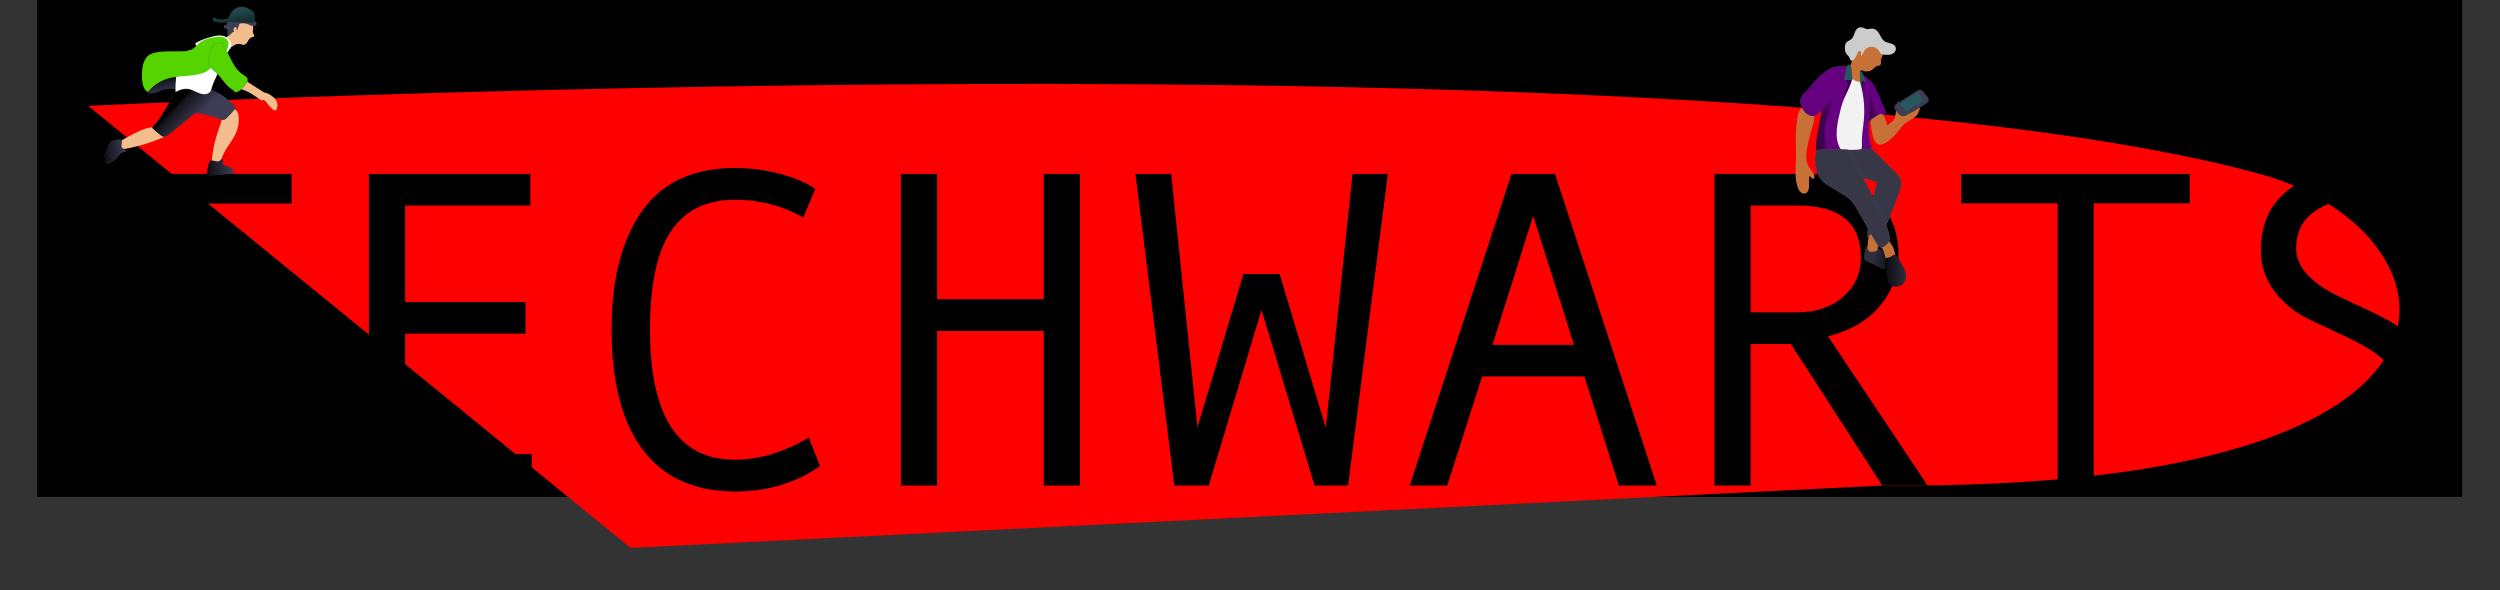 <?xml version="1.0" encoding="UTF-8" standalone="no"?>
<!-- Created with Inkscape (http://www.inkscape.org/) -->

<svg
   xmlns:dc="http://purl.org/dc/elements/1.1/"
   xmlns:cc="http://creativecommons.org/ns#"
   xmlns:rdf="http://www.w3.org/1999/02/22-rdf-syntax-ns#"
   xmlns:svg="http://www.w3.org/2000/svg"
   xmlns="http://www.w3.org/2000/svg"
   xmlns:xlink="http://www.w3.org/1999/xlink"
   xmlns:sodipodi="http://sodipodi.sourceforge.net/DTD/sodipodi-0.dtd"
   xmlns:inkscape="http://www.inkscape.org/namespaces/inkscape"
   width="1440"
   height="340"
   viewBox="0 0 381 89.958"
   version="1.1"
   id="svg8"
   sodipodi:docname="techwarts.svg"
   inkscape:version="0.92.3 (2405546, 2018-03-11)">
  <rect x="0" y="0" width="381" height="89.958" fill="#333333" stroke="none"/>
  <defs
     id="defs2">
    <linearGradient
       gradientTransform="matrix(0.435,0,0,0.435,-114.371,140.241)"
       id="linear-gradient-15"
       x1="286.63"
       y1="178.93"
       x2="290.18"
       y2="231.47"
       xlink:href="#linear-gradient-4" />
    <linearGradient
       id="linear-gradient-4"
       x1="228.82"
       y1="182.34"
       x2="245.12"
       y2="200.89"
       gradientUnits="userSpaceOnUse">
      <stop
         offset="0.01"
         id="stop13" />
      <stop
         offset="0.13"
         stop-opacity="0.69"
         id="stop15" />
      <stop
         offset="1"
         stop-opacity="0"
         id="stop17" />
    </linearGradient>
    <linearGradient
       gradientTransform="matrix(0.435,0,0,0.435,-114.371,140.241)"
       id="linear-gradient-14"
       x1="168"
       y1="178.93"
       x2="171.55"
       y2="231.47"
       xlink:href="#linear-gradient-4" />
    <linearGradient
       id="linear-gradient-13"
       x1="168.17"
       y1="225.64"
       x2="181.01"
       y2="240.72"
       xlink:href="#linear-gradient-4" />
    <linearGradient
       id="linear-gradient-12"
       x1="168.64"
       y1="174.8"
       x2="179.44"
       y2="156.66"
       xlink:href="#linear-gradient-4" />
    <linearGradient
       gradientTransform="matrix(0.374,-0.223,0.223,0.374,-57.31,160.22)"
       id="linear-gradient-11"
       x1="281.11"
       y1="308.42"
       x2="281.65"
       y2="244.28"
       xlink:href="#linear-gradient-4" />
    <linearGradient
       gradientTransform="matrix(0.737,0,0,0.737,605.648,-296.619)"
       id="linear-gradient-10"
       x1="257.75"
       y1="161.59"
       x2="293.42"
       y2="148.35"
       xlink:href="#linear-gradient-4" />
    <linearGradient
       gradientTransform="matrix(0.374,-0.223,0.223,0.374,-57.31,160.22)"
       id="linear-gradient-9"
       x1="151.46"
       y1="224.2"
       x2="174.3"
       y2="224.2"
       xlink:href="#linear-gradient-4" />
    <linearGradient
       gradientTransform="matrix(0.374,-0.223,0.223,0.374,-57.31,160.22)"
       id="linear-gradient-8"
       x1="250.58"
       y1="249.57"
       x2="276.68"
       y2="249.57"
       xlink:href="#linear-gradient-4" />
    <linearGradient
       gradientTransform="matrix(0.737,0,0,0.737,605.648,-296.619)"
       id="linear-gradient-7"
       x1="245.36"
       y1="166.11"
       x2="233.94"
       y2="122.49"
       xlink:href="#linear-gradient-4" />
    <linearGradient
       gradientTransform="matrix(0.374,-0.223,0.223,0.374,-57.31,160.22)"
       id="linear-gradient-6"
       x1="292.18"
       y1="122.56"
       x2="290"
       y2="92.4"
       xlink:href="#linear-gradient-4" />
    <linearGradient
       gradientTransform="matrix(0.374,-0.223,0.223,0.374,-57.31,160.22)"
       id="linear-gradient-5"
       x1="219.37"
       y1="157.03"
       x2="221.21"
       y2="173.34"
       xlink:href="#linear-gradient-4" />
    <linearGradient
       gradientTransform="matrix(0.374,-0.223,0.223,0.374,-57.31,160.22)"
       id="linear-gradient-3"
       x1="175.28"
       y1="253.54"
       x2="172.59"
       y2="272.39"
       xlink:href="#linear-gradient" />
    <linearGradient
       id="linear-gradient"
       x1="128.96"
       y1="247.1"
       x2="121.62"
       y2="298.46"
       gradientUnits="userSpaceOnUse">
      <stop
         offset="0.02"
         stop-color="#fff"
         stop-opacity="0"
         id="stop2" />
      <stop
         offset="0.58"
         stop-color="#fff"
         stop-opacity="0.39"
         id="stop4" />
      <stop
         offset="0.68"
         stop-color="#fff"
         stop-opacity="0.68"
         id="stop6" />
      <stop
         offset="1"
         stop-color="#fff"
         id="stop8" />
    </linearGradient>
    <linearGradient
       gradientTransform="matrix(0.374,-0.223,0.223,0.374,-57.31,160.22)"
       id="linear-gradient-2"
       x1="161.7"
       y1="259.98"
       x2="157.79"
       y2="287.41"
       xlink:href="#linear-gradient" />
    <linearGradient
       gradientTransform="matrix(0.374,-0.223,0.223,0.374,-57.31,160.22)"
       y2="200.89"
       x2="245.12"
       y1="182.34"
       x1="228.82"
       gradientUnits="userSpaceOnUse"
       id="linearGradient1083"
       xlink:href="#linear-gradient-4"
       inkscape:collect="always" />
    <linearGradient
       gradientTransform="matrix(0.331,0,0,0.331,641.299,-121.918)"
       id="linear-gradient-11-3"
       x1="241.5"
       y1="248.75"
       x2="312.72"
       y2="218.8"
       xlink:href="#linear-gradient-78" />
    <linearGradient
       id="linear-gradient-78"
       x1="258.91"
       y1="124.54"
       x2="299.95"
       y2="123.91"
       gradientUnits="userSpaceOnUse">
      <stop
         offset="0.01"
         id="stop2-8" />
      <stop
         offset="0.13"
         stop-opacity="0.69"
         id="stop4-6" />
      <stop
         offset="1"
         stop-opacity="0"
         id="stop6-0" />
    </linearGradient>
    <linearGradient
       gradientTransform="matrix(0.331,0,0,0.331,693.744,-86.145)"
       id="linear-gradient-10-4"
       x1="188.44"
       y1="144.76"
       x2="251.94"
       y2="142.56"
       xlink:href="#linear-gradient-78" />
    <linearGradient
       gradientTransform="matrix(0.331,0,0,0.331,693.744,-86.145)"
       id="linear-gradient-9-6"
       x1="274.89"
       y1="85.38"
       x2="223.64"
       y2="105.68"
       xlink:href="#linear-gradient-78" />
    <linearGradient
       id="linear-gradient-8-7"
       x1="200.19"
       y1="81.05"
       x2="227.92"
       y2="104.12"
       xlink:href="#linear-gradient-78" />
    <linearGradient
       gradientTransform="matrix(0.331,0,0,0.331,693.744,-86.145)"
       id="linear-gradient-7-6"
       x1="300.4"
       y1="335.06"
       x2="327.3"
       y2="335.06"
       xlink:href="#linear-gradient-78" />
    <linearGradient
       gradientTransform="matrix(0.331,0,0,0.331,693.744,-86.145)"
       id="linear-gradient-6-0"
       x1="311.61"
       y1="323.82"
       x2="285.66"
       y2="317.16"
       xlink:href="#linear-gradient-78" />
    <linearGradient
       gradientTransform="matrix(0.331,0,0,0.331,641.299,-121.918)"
       id="linear-gradient-5-9"
       x1="226.76"
       y1="234.44"
       x2="321.06"
       y2="234.44"
       xlink:href="#linear-gradient-78" />
    <linearGradient
       gradientTransform="matrix(0.331,0,0,0.331,693.744,-86.145)"
       id="linear-gradient-4-7"
       x1="169.25"
       y1="193.08"
       x2="290.38"
       y2="268.95"
       xlink:href="#linear-gradient-78" />
    <linearGradient
       gradientTransform="matrix(0.331,0,0,0.331,693.744,-86.145)"
       id="linear-gradient-3-5"
       x1="299.88"
       y1="206.77"
       x2="210.25"
       y2="300.4"
       xlink:href="#linear-gradient-78" />
    <linearGradient
       gradientTransform="matrix(0.331,0,0,0.331,693.744,-86.145)"
       y2="123.91"
       x2="299.95"
       y1="124.54"
       x1="258.91"
       gradientUnits="userSpaceOnUse"
       id="linearGradient1022"
       xlink:href="#linear-gradient-78"
       inkscape:collect="always" />
  </defs>
  <sodipodi:namedview
     id="base"
     pagecolor="#ffffff"
     bordercolor="#666666"
     borderopacity="1.0"
     inkscape:pageopacity="0.0"
     inkscape:pageshadow="2"
     inkscape:zoom="2.1213203"
     inkscape:cx="1063.3537"
     inkscape:cy="321.80081"
     inkscape:document-units="px"
     inkscape:current-layer="flowRoot823"
     showgrid="false"
     units="px"
     inkscape:window-width="1920"
     inkscape:window-height="1010"
     inkscape:window-x="0"
     inkscape:window-y="0"
     inkscape:window-maximized="1" />
  <g
     inkscape:label="Layer 1"
     inkscape:groupmode="layer"
     id="layer1"
     transform="translate(0,-207.042)">
    <flowRoot
       xml:space="preserve"
       id="flowRoot815"
       style="font-style:normal;font-variant:normal;font-weight:normal;font-stretch:normal;font-size:192px;line-height:1.25;font-family:Sarai;-inkscape-font-specification:Sarai;letter-spacing:0px;word-spacing:0px;fill:#000000;fill-opacity:1;stroke:none"
       transform="matrix(0.265,0,0,0.265,0,138.25)"><flowRegion
         id="flowRegion817"
         style="font-style:normal;font-variant:normal;font-weight:normal;font-stretch:normal;font-size:192px;font-family:Sarai;-inkscape-font-specification:Sarai"><rect
           id="rect819"
           width="1394.667"
           height="485.333"
           x="21.333"
           y="60"
           style="font-style:normal;font-variant:normal;font-weight:normal;font-stretch:normal;font-size:192px;font-family:Sarai;-inkscape-font-specification:Sarai" /></flowRegion><flowPara
         id="flowPara821"></flowPara></flowRoot>    <g
       aria-label="TECHWARTS"
       transform="matrix(0.359,0,0,0.359,-4.737,203.067)"
       style="font-style:normal;font-weight:normal;font-size:192px;line-height:1.25;font-family:sans-serif;letter-spacing:0px;word-spacing:0px;fill:#000000;fill-opacity:1;stroke:none"
       id="flowRoot823">
      <path
         transform="rotate(-26.451)"
         style="opacity:1;fill:#ff0000;fill-opacity:1;stroke:none;stroke-width:0.589;stroke-miterlimit:4;stroke-dasharray:none;stroke-opacity:1"
         d="m 20.372,72.706 c 0,0 635.117,277.535 812.758,436.749 65.386,58.604 41.723,170.829 -202.645,46.807 L 142.967,343.287 Z"
         id="rect1160"
         inkscape:connector-curvature="0"
         sodipodi:nodetypes="csccc" />
      <path
         d="M 136.885,97.382 H 96.104 V 217.195 H 80.822 V 97.382 h -40.969 v -12.469 h 97.031 z"
         style="font-style:normal;font-variant:normal;font-weight:normal;font-stretch:normal;font-family:'Andale Mono';-inkscape-font-specification:'Andale Mono'"
         id="path1141"
         inkscape:connector-curvature="0" />
      <path
         d="M 238.885,217.195 H 169.791 V 84.914 h 68.531 v 13.406 h -53.156 v 40.969 h 51.094 v 13.406 h -51.094 v 51.094 h 53.719 z"
         style="font-style:normal;font-variant:normal;font-weight:normal;font-stretch:normal;font-family:'Andale Mono';-inkscape-font-specification:'Andale Mono'"
         id="path1143"
         inkscape:connector-curvature="0" />
      <path
         d="m 361.322,208.945 q -15.562,10.781 -36.094,10.781 -25.688,0 -39.094,-17.625 -13.312,-17.625 -13.312,-51 0,-32.25 12.938,-50.438 12.938,-18.281 39.469,-18.281 9.562,0 18.938,2.438 9.375,2.438 15.094,6.469 l -5.062,12.094 q -13.219,-7.5 -28.969,-7.5 -18.281,0 -27.188,13.313 -8.906,13.219 -8.906,41.906 0,55.125 36.094,55.125 15.281,0 31.312,-9.375 z"
         style="font-style:normal;font-variant:normal;font-weight:normal;font-stretch:normal;font-family:'Andale Mono';-inkscape-font-specification:'Andale Mono'"
         id="path1145"
         inkscape:connector-curvature="0" />
      <path
         d="m 471.666,217.195 h -15.375 v -65.625 h -45.281 v 65.625 h -15.375 V 84.914 h 15.375 v 53.156 h 45.281 V 84.914 h 15.375 z"
         style="font-style:normal;font-variant:normal;font-weight:normal;font-stretch:normal;font-family:'Andale Mono';-inkscape-font-specification:'Andale Mono'"
         id="path1147"
         inkscape:connector-curvature="0" />
      <path
         d="m 602.354,84.914 -16.875,132.281 h -14.25 l -22.5,-74.531 -22.406,74.531 h -14.625 l -16.5,-132.281 h 15.188 l 11.156,107.531 19.5,-65.062 h 15.375 l 19.594,65.25 11.344,-107.719 z"
         style="font-style:normal;font-variant:normal;font-weight:normal;font-stretch:normal;font-family:'Andale Mono';-inkscape-font-specification:'Andale Mono'"
         id="path1149"
         inkscape:connector-curvature="0" />
      <path
         d="m 716.541,217.195 h -16.125 l -14.625,-46.312 h -43.406 l -14.812,46.312 h -15.938 L 654.854,84.914 h 18.469 z m -35.156,-59.719 -17.344,-54.75 -17.25,54.75 z"
         style="font-style:normal;font-variant:normal;font-weight:normal;font-stretch:normal;font-family:'Andale Mono';-inkscape-font-specification:'Andale Mono'"
         id="path1151"
         inkscape:connector-curvature="0" />
      <path
         d="m 831.479,217.195 h -19.219 l -38.812,-60.094 h -17.062 v 60.094 h -15.375 V 84.914 h 37.406 q 18.844,0 29.719,9.188 10.969,9.094 10.969,25.406 0,12.094 -7.969,21.562 -7.969,9.375 -21.938,12.75 z m -75.094,-73.5 h 19.406 q 12.188,0 19.781,-6.562 7.594,-6.656 7.594,-16.688 0,-22.125 -27,-22.125 h -19.781 z"
         style="font-style:normal;font-variant:normal;font-weight:normal;font-stretch:normal;font-family:'Andale Mono';-inkscape-font-specification:'Andale Mono'"
         id="path1153"
         inkscape:connector-curvature="0" />
      <path
         d="M 942.76,97.382 H 901.979 V 217.195 H 886.697 V 97.382 h -40.969 v -12.469 h 97.031 z"
         style="font-style:normal;font-variant:normal;font-weight:normal;font-stretch:normal;font-family:'Andale Mono';-inkscape-font-specification:'Andale Mono'"
         id="path1155"
         inkscape:connector-curvature="0" />
      <path
         d="m 1037.447,99.539 q -11.812,-4.031 -22.406,-4.031 -12,0 -19.594,5.531 -7.5,5.438 -7.5,15.562 0,12 19.781,21.094 14.625,6.75 19.312,9.375 4.781,2.625 9.656,7.219 4.875,4.594 7.781,10.875 3,6.188 3,13.969 0,19.312 -13.031,30 -12.938,10.594 -30.562,10.594 -17.063,0 -29.906,-6.75 l 3.188,-13.219 q 15.094,6.844 26.344,6.844 13.125,0 21,-6.75 7.969,-6.844 7.969,-18.75 0,-8.812 -5.156,-14.906 -5.156,-6.188 -19.031,-12.562 -14.25,-6.562 -18.469,-8.906 -4.125,-2.438 -8.25,-6.656 -4.125,-4.219 -6.375,-9.469 -2.25,-5.25 -2.25,-11.438 0,-16.406 11.812,-25.594 11.812,-9.188 29.906,-9.188 13.219,0 26.25,4.031 z"
         style="font-style:normal;font-variant:normal;font-weight:normal;font-stretch:normal;font-family:'Andale Mono';-inkscape-font-specification:'Andale Mono'"
         id="path1157"
         inkscape:connector-curvature="0" />
      <path
         id="path1162"
         style="font-style:normal;font-variant:normal;font-weight:normal;font-stretch:normal;font-family:'Andale Mono';-inkscape-font-specification:'Andale Mono'"
         d="M 136.885,97.382 H 96.104 V 217.195 H 80.822 V 97.382 h -40.969 v -12.469 h 97.031 z"
         inkscape:connector-curvature="0" />
      <g
         id="g1549"
         transform="rotate(25.268,353.033,160.147)">
        <path
           id="path45"
           d="m 59.75,194.975 a 70.554,70.554 0 0 0 -6.611,9.009 3.69,3.69 0 0 0 -0.653,1.59 1.306,1.306 45 0 0 0.818,1.372 c 0.506,0.134 1.016,-0.165 1.451,-0.455 a 76.633,76.633 0 0 0 14.738,-12.775 1.205,1.205 0 0 0 0.336,-0.55 c 0.085,-0.436 -0.315,-0.826 -0.687,-1.05 -3.766,-2.355 -6.89,-0.032 -9.392,2.859 z"
           style="fill:#f3bd8d;stroke-width:0.435"
           inkscape:connector-curvature="0" />
        <path
           id="path47"
           d="m 92.975,195.072 a 0.487,0.487 0 0 0 0.784,0.328 l 1.642,-0.645 a 0.714,0.714 0 0 0 0.567,-0.875 c -0.097,-1.862 -0.25,-3.742 -0.168,-5.61 0.172,-3.807 1.396,-7.602 0.789,-11.364 a 16.707,16.707 0 0 0 -0.915,-3.234 c -0.646,-1.687 -1.678,-3.494 -3.441,-3.876 a 0.944,0.944 0 0 0 -0.746,0.075 1.075,1.075 0 0 0 -0.328,0.469 c -0.658,1.446 -1.911,3.237 -2.137,4.821 -0.17,1.262 0.185,2.859 0.306,4.124 a 59.26,59.26 0 0 0 1.849,10.323 q 0.772,2.773 1.799,5.464 z"
           style="fill:#f3bd8d;stroke-width:0.435"
           inkscape:connector-curvature="0" />
        <path
           id="path49"
           d="m 65.273,183.631 c -0.139,1.279 -0.277,2.552 -0.514,3.812 a 24.132,24.132 45 0 1 -0.954,3.558 1.036,1.036 0 0 0 -0.079,0.65 1.001,1.001 0 0 0 0.709,0.509 c 1.245,0.388 2.498,0.73 3.767,1.007 a 1.893,1.893 0 0 0 2.525,-0.999 c 2.684,-4.225 4.222,-9.064 6.69,-13.424 a 1.58,1.58 0 0 1 0.39,-0.511 1.61,1.61 0 0 1 0.643,-0.256 88.519,88.519 0 0 1 10.379,-1.831 2.024,2.024 0 0 0 0.899,-0.252 1.876,1.876 0 0 0 0.61,-0.906 32.431,32.431 0 0 0 1.642,-5.073 1.362,1.362 0 0 0 0.002,-0.847 1.336,1.336 0 0 0 -0.787,-0.59 27.213,27.213 45 0 0 -11.243,-1.971 20.067,20.067 0 0 0 -8.903,2.268 c -2.014,1.11 -4.834,3.059 -5.325,5.516 -0.239,1.222 -0.082,2.582 -0.099,3.803 a 55.148,55.148 0 0 1 -0.353,5.535 z"
           style="fill:#3f3d56;stroke-width:0.435"
           inkscape:connector-curvature="0" />
        <path
           id="path51"
           d="m 65.273,183.631 c -0.139,1.279 -0.277,2.552 -0.514,3.812 a 24.132,24.132 45 0 1 -0.954,3.558 1.036,1.036 0 0 0 -0.079,0.65 1.001,1.001 0 0 0 0.709,0.509 c 1.245,0.388 2.498,0.73 3.767,1.007 a 1.893,1.893 0 0 0 2.525,-0.999 c 2.684,-4.225 4.222,-9.064 6.69,-13.424 a 1.58,1.58 0 0 1 0.39,-0.511 1.61,1.61 0 0 1 0.643,-0.256 88.519,88.519 0 0 1 10.379,-1.831 2.024,2.024 0 0 0 0.899,-0.252 1.876,1.876 0 0 0 0.61,-0.906 32.431,32.431 0 0 0 1.642,-5.073 1.362,1.362 0 0 0 0.002,-0.847 1.336,1.336 0 0 0 -0.787,-0.59 27.213,27.213 45 0 0 -11.243,-1.971 20.067,20.067 0 0 0 -8.903,2.268 c -2.014,1.11 -4.834,3.059 -5.325,5.516 -0.239,1.222 -0.082,2.582 -0.099,3.803 a 55.148,55.148 0 0 1 -0.353,5.535 z"
           style="fill:url(#linearGradient1083);stroke-width:0.435"
           inkscape:connector-curvature="0" />
        <path
           id="path53"
           d="m 58.588,177.757 c 0.912,-0.833 1.666,-1.829 2.604,-2.627 2.629,-2.236 6.364,-2.66 9.255,-4.541 a 0.666,0.666 0 0 0 0.358,-0.436 0.675,0.675 0 0 0 -0.152,-0.416 l -1.764,-2.703 a 7.098,7.098 0 0 0 -1.815,-2.11 c -1.576,-1.087 -3.769,-0.712 -5.337,0.355 -1.568,1.067 -2.644,2.696 -3.677,4.285 l -2.574,3.926 c -0.588,0.908 -1.471,2.012 -1.491,3.159 -0.008,0.734 0.61,2.221 1.301,2.513 0.985,0.436 2.613,-0.818 3.292,-1.405 z"
           style="fill:#3f3d56;stroke-width:0.435"
           inkscape:connector-curvature="0" />
        <path
           id="path55"
           d="m 58.588,177.757 c 0.912,-0.833 1.666,-1.829 2.604,-2.627 2.629,-2.236 6.364,-2.66 9.255,-4.541 a 0.666,0.666 0 0 0 0.358,-0.436 0.675,0.675 0 0 0 -0.152,-0.416 l -1.764,-2.703 a 7.098,7.098 0 0 0 -1.815,-2.11 c -1.576,-1.087 -3.769,-0.712 -5.337,0.355 -1.568,1.067 -2.644,2.696 -3.677,4.285 l -2.574,3.926 c -0.588,0.908 -1.471,2.012 -1.491,3.159 -0.008,0.734 0.61,2.221 1.301,2.513 0.985,0.436 2.613,-0.818 3.292,-1.405 z"
           style="fill:url(#linear-gradient-5);stroke-width:0.435"
           inkscape:connector-curvature="0" />
        <path
           id="path57"
           d="m 85.689,137.636 a 1.04,1.04 0 0 1 0.512,0.45 0.614,0.614 0 0 1 -0.198,0.594 c -0.156,0.154 -0.354,0.257 -0.523,0.398 -0.631,0.539 -0.697,1.465 -0.767,2.291 -0.069,0.827 -0.284,1.776 -1.032,2.135 a 4.922,4.922 0 0 1 -1.232,0.228 3.917,3.917 0 0 0 -2.517,2.007 c -0.245,0.44 -0.524,0.982 -1.033,1.123 a 1.501,1.501 0 0 1 -1.313,-0.367 5.658,5.658 0 0 1 -1.45,-1.786 1.993,1.993 0 0 1 -0.291,-0.794 c -0.051,-0.476 0.204,-0.882 0.295,-1.331 a 4.261,4.261 0 0 0 0.039,-1.107 26.112,26.112 0 0 1 0.075,-3.273 c 0.117,-1.504 0.449,-3.13 1.564,-4.175 a 4.839,4.839 0 0 1 3.484,-1.125 c 1.107,0.039 2.103,0.833 2.724,1.73 0.621,0.897 0.58,2.324 1.663,3.001 z"
           style="fill:#f3bd8d;stroke-width:0.435"
           inkscape:connector-curvature="0" />
        <path
           id="path59"
           d="m 83.725,132.286 c 0.552,0.178 1.175,0.424 1.275,0.983 a 1.175,1.175 0 0 1 -0.693,1.133 c -0.826,0.442 -1.843,0.308 -2.759,0.378 a 5.727,5.727 0 0 0 -2.9,1.085 0.783,0.783 0 0 0 -0.25,0.261 0.87,0.87 0 0 0 -0.04,0.46 l 0.266,2.537 c -0.278,-0.042 -0.416,-0.35 -0.529,-0.607 -0.113,-0.257 -0.352,-0.54 -0.623,-0.459 a 0.509,0.509 0 0 0 -0.251,0.216 1.271,1.271 0 0 0 0.199,1.625 c 0.117,0.103 0.265,0.232 0.223,0.374 a 0.409,0.409 0 0 1 -0.207,0.179 c -0.396,0.236 -0.486,0.756 -0.576,1.21 -0.089,0.454 -0.274,0.969 -0.713,1.099 a 0.392,0.392 45 0 1 -0.296,-0.011 0.548,0.548 0 0 1 -0.201,-0.336 l -0.361,-0.971 a 1.48,1.48 0 0 0 -0.531,-0.814 1.806,1.806 0 0 0 -1.012,-0.116 c -0.349,0.01 -0.754,-0.057 -0.924,-0.351 a 0.87,0.87 0 0 1 0.161,-0.912 9.618,9.618 0 0 0 0.64,-0.736 2.106,2.106 0 0 1 -0.795,-1.512 2.176,2.176 0 0 1 0.613,-1.181 16.455,16.455 0 0 1 2.419,-2.309 6.093,6.093 45 0 1 2.428,-1.255 7.725,7.725 0 0 1 1.25,-0.112 c 0.091,0.153 1.945,-0.06 2.191,-0.065 a 5.697,5.697 0 0 1 1.994,0.209 z"
           style="fill:#3f3d56;stroke-width:0.435"
           inkscape:connector-curvature="0" />
        <path
           id="path61"
           d="m 83.227,131.144 -0.617,-0.95 a 2.498,2.498 0 0 0 -2.43,-1.424 10.07,10.07 0 0 0 -2.779,0.005 5.344,5.344 0 0 0 -3.735,2.82 7.62,7.62 0 0 0 -0.676,3.565 1.924,1.924 0 0 1 -0.16,1.074 1.867,1.867 0 0 1 -0.575,0.515 c -1.272,0.85 -2.66,1.733 -4.183,1.653 a 1.219,1.219 0 0 0 -0.729,0.095 0.675,0.675 0 0 0 0.055,1.026 1.58,1.58 0 0 0 1.151,0.231 c 1.584,-0.139 2.998,-0.997 4.402,-1.753 2.335,-1.25 4.796,-2.256 7.234,-3.3 a 26.434,26.434 0 0 0 3.036,-1.486 c 0.845,-0.494 0.482,-1.341 0.006,-2.071 z"
           style="fill:#27585d;stroke-width:0.435"
           inkscape:connector-curvature="0" />
        <path
           id="path63"
           d="m 83.227,131.144 -0.617,-0.95 a 2.498,2.498 0 0 0 -2.43,-1.424 10.07,10.07 0 0 0 -2.779,0.005 5.344,5.344 0 0 0 -3.735,2.82 7.62,7.62 0 0 0 -0.676,3.565 1.924,1.924 0 0 1 -0.16,1.074 1.867,1.867 0 0 1 -0.575,0.515 c -1.272,0.85 -2.66,1.733 -4.183,1.653 a 1.219,1.219 0 0 0 -0.729,0.095 0.675,0.675 0 0 0 0.055,1.026 1.58,1.58 0 0 0 1.151,0.231 c 1.584,-0.139 2.998,-0.997 4.402,-1.753 2.335,-1.25 4.796,-2.256 7.234,-3.3 a 26.434,26.434 0 0 0 3.036,-1.486 c 0.845,-0.494 0.482,-1.341 0.006,-2.071 z"
           style="fill:url(#linear-gradient-6);stroke-width:0.435"
           inkscape:connector-curvature="0" />
        <path
           id="path65"
           d="m 78.9,146.305 c 0.75,2.881 -1.105,5.888 -0.692,8.833 0.099,0.701 0.315,1.378 0.475,2.063 0.577,2.6 0.131,5.318 0.522,7.953 0.143,0.928 0.375,1.879 0.048,2.748 a 3.046,3.046 0 0 1 -1.505,1.546 c -2.427,1.249 -5.515,0.167 -8.023,1.237 -1.491,0.636 -2.571,1.943 -3.589,3.209 a 45.991,45.991 0 0 1 -2.877,-7.136 15.976,15.976 0 0 1 -0.438,-7.618 c 0.261,-1.22 0.71,-2.395 0.92,-3.624 0.129,-0.761 3.425,-0.927 3.647,-1.668 0.188,-0.619 -2.755,-1.808 -2.41,-2.343 a 24.989,24.989 0 0 1 4.25,-4.667 c 1.68,-1.508 3.572,-3.077 5.832,-3.178 a 4.404,4.404 0 0 1 3.206,1.128 3.412,3.412 0 0 1 0.989,3.205"
           style="fill:#ffffff;stroke-width:0.435"
           inkscape:connector-curvature="0" />
        <path
           id="path67"
           d="m 100.196,158.014 c 0.255,-0.04 0.506,-0.094 0.762,-0.14 a 6.924,6.924 0 0 1 2.594,0.059 10.327,10.327 0 0 1 2.166,0.675 4.056,4.056 0 0 1 2.335,3.558 0.931,0.931 45 0 1 -0.197,0.655 1.066,1.066 0 0 1 -0.992,0.156 10.406,10.406 0 0 1 -3.228,-1.216 c -0.779,-0.457 -1.729,-1.031 -2.518,-0.586 a 3.621,3.621 0 0 1 -0.527,0.314 1.423,1.423 0 0 1 -0.659,0.008 c -2.776,-0.407 -5.57,-1.031 -8.348,-0.667 -1.326,0.172 -2.711,0.552 -3.948,0.024 a 0.479,0.479 0 0 1 -0.302,-0.235 c -0.461,-1.139 -0.116,-3.356 1.045,-3.942 0.922,-0.459 1.743,0.009 2.651,0.147 1.082,0.166 9.126,1.216 9.167,1.192 z"
           style="fill:#f3bd8d;stroke-width:0.435"
           inkscape:connector-curvature="0" />
        <path
           id="path71"
           d="m 69.168,164.73 c -2.763,1.723 -5.752,3.1 -8.227,5.245 a 17.181,17.181 0 0 0 -5.18,8.044 1.306,1.306 45 0 1 -0.341,0.66 c -0.338,0.283 -0.849,0.131 -1.237,-0.078 -1.789,-0.96 -2.899,-2.831 -3.792,-4.66 -1.054,-2.158 -1.955,-4.494 -1.815,-6.893 a 5.775,5.775 0 0 1 0.587,-2.346 7.455,7.455 45 0 1 2.391,-2.49 c 3.16,-2.264 6.85,-3.629 10.288,-5.435 a 8.364,8.364 0 0 0 2.672,-1.943 c 1.043,-1.276 1.325,-3.004 2.087,-4.462 0.966,-1.848 2.655,-3.195 4.345,-4.405 a 9.104,9.104 0 0 1 3.084,-1.626 c 1.129,-0.273 2.443,-0.084 3.245,0.76 0.802,0.844 0.918,2.083 0.96,3.233 a 10.114,10.114 0 0 1 -0.188,2.787 c -0.356,1.434 -1.224,2.655 -1.87,3.968 -0.547,1.122 -0.603,2.158 -0.903,3.32 -0.72,2.735 -3.851,4.911 -6.106,6.321 z"
           style="fill:#55d400;stroke-width:0.435"
           inkscape:connector-curvature="0" />
        <path
           id="path73"
           d="m 91.888,194.702 a 15.258,15.258 0 0 0 0.874,4.151 c 0.173,0.469 0.443,0.998 0.933,1.08 a 1.501,1.501 0 0 0 0.964,-0.286 l 8.057,-4.571 a 0.931,0.931 45 0 0 0.453,-0.422 0.718,0.718 0 0 0 -0.108,-0.589 c -0.464,-0.777 -1.44,-1.107 -2.355,-1.129 -0.915,-0.022 -1.801,0.243 -2.707,0.287 a 1.205,1.205 0 0 1 -0.454,-0.048 c -0.59,-0.216 -0.538,-1.037 -0.641,-1.644 a 0.474,0.474 0 0 0 -0.081,-0.22 0.435,0.435 0 0 0 -0.536,-0.05 c -0.556,0.291 -0.583,1.113 -1.06,1.519 a 1.963,1.963 0 0 1 -0.741,0.33 c -0.466,0.136 -3.252,0.495 -2.596,1.594 z"
           style="fill:#3f3d56;stroke-width:0.435"
           inkscape:connector-curvature="0" />
        <path
           id="path75"
           d="m 51.447,203.483 a 3.312,3.312 0 0 0 -1.155,1.139 3.395,3.395 45 0 0 -0.234,1.553 41.887,41.887 0 0 0 0.441,5.397 c 0.12,0.805 0.336,1.71 1.046,2.102 a 1.85,1.85 0 0 0 1.953,-0.268 5.013,5.013 0 0 0 1.248,-1.646 9.949,9.949 0 0 0 1.1,-2.642 c 0.166,-0.768 0.187,-1.632 0.706,-2.215 0.39,-0.45 1.015,-0.686 1.31,-1.202 a 0.4,0.4 0 0 0 0.066,-0.298 c -0.053,-0.181 -0.286,-0.225 -0.473,-0.224 l -0.837,-0.053 a 2.228,2.228 0 0 1 -0.917,-0.178 c -1.06,-0.528 -0.658,-2.141 -1.524,-2.709 -0.749,-0.491 -2.106,0.81 -2.73,1.243 z"
           style="fill:#3f3d56;stroke-width:0.435"
           inkscape:connector-curvature="0" />
        <path
           id="path77"
           d="m 91.888,194.702 a 15.258,15.258 0 0 0 0.874,4.151 c 0.173,0.469 0.443,0.998 0.933,1.08 a 1.501,1.501 0 0 0 0.964,-0.286 l 8.057,-4.571 a 0.931,0.931 45 0 0 0.453,-0.422 0.718,0.718 0 0 0 -0.108,-0.589 c -0.464,-0.777 -1.44,-1.107 -2.355,-1.129 -0.915,-0.022 -1.801,0.243 -2.707,0.287 a 1.205,1.205 0 0 1 -0.454,-0.048 c -0.59,-0.216 -0.538,-1.037 -0.641,-1.644 a 0.474,0.474 0 0 0 -0.081,-0.22 0.435,0.435 0 0 0 -0.536,-0.05 c -0.556,0.291 -0.583,1.113 -1.06,1.519 a 1.963,1.963 0 0 1 -0.741,0.33 c -0.466,0.136 -3.252,0.495 -2.596,1.594 z"
           style="fill:url(#linear-gradient-8);stroke-width:0.435"
           inkscape:connector-curvature="0" />
        <path
           id="path79"
           d="m 51.447,203.483 a 3.312,3.312 0 0 0 -1.155,1.139 3.395,3.395 45 0 0 -0.234,1.553 41.887,41.887 0 0 0 0.441,5.397 c 0.12,0.805 0.336,1.71 1.046,2.102 a 1.85,1.85 0 0 0 1.953,-0.268 5.013,5.013 0 0 0 1.248,-1.646 9.949,9.949 0 0 0 1.1,-2.642 c 0.166,-0.768 0.187,-1.632 0.706,-2.215 0.39,-0.45 1.015,-0.686 1.31,-1.202 a 0.4,0.4 0 0 0 0.066,-0.298 c -0.053,-0.181 -0.286,-0.225 -0.473,-0.224 l -0.837,-0.053 a 2.228,2.228 0 0 1 -0.917,-0.178 c -1.06,-0.528 -0.658,-2.141 -1.524,-2.709 -0.749,-0.491 -2.106,0.81 -2.73,1.243 z"
           style="fill:url(#linear-gradient-9);stroke-width:0.435"
           inkscape:connector-curvature="0" />
        <path
           id="path81"
           d="m 75.368,147.621 c -0.088,-0.105 0.145,-0.173 0.272,-0.122 2.318,1.015 4.267,2.695 6.285,4.218 2.018,1.523 4.237,2.951 6.743,3.296 1.03,0.146 2.242,0.183 2.824,1.057 0.444,0.677 0.286,1.567 0.112,2.355 -0.415,1.854 -0.974,3.915 -2.632,4.822 -0.551,-0.533 -1.391,-0.574 -2.145,-0.692 -2.951,-0.454 -5.429,-2.443 -8.275,-3.35 -1.413,-0.449 -2.96,-0.657 -4.145,-1.547 -1.596,-1.207 -2.128,-3.357 -2.307,-5.348 a 7.977,7.977 45 0 1 0.161,-2.984 3.451,3.451 0 0 1 1.835,-2.25 2.228,2.228 0 0 1 2.681,0.681"
           style="fill:#27585d;stroke-width:0.435"
           inkscape:connector-curvature="0" />
        <path
           id="path83"
           d="m 75.368,147.621 c -0.088,-0.105 0.145,-0.173 0.272,-0.122 2.318,1.015 4.267,2.695 6.285,4.218 2.018,1.523 4.237,2.951 6.743,3.296 1.03,0.146 2.242,0.183 2.824,1.057 0.444,0.677 0.286,1.567 0.112,2.355 -0.415,1.854 -0.974,3.915 -2.632,4.822 -0.551,-0.533 -1.391,-0.574 -2.145,-0.692 -2.951,-0.454 -5.429,-2.443 -8.275,-3.35 -1.413,-0.449 -2.96,-0.657 -4.145,-1.547 -1.596,-1.207 -2.128,-3.357 -2.307,-5.348 a 7.977,7.977 45 0 1 0.161,-2.984 3.451,3.451 0 0 1 1.835,-2.25 2.228,2.228 0 0 1 2.681,0.681"
           style="fill:#55d400;stroke-width:0.435"
           inkscape:connector-curvature="0" />
      </g>
      <g
         id="g1958"
         transform="translate(20.144,101.069)">
        <path
           id="path25"
           d="m 793.621,-41.798 a 1.889,1.889 0 0 1 -0.381,0.537 9.163,9.163 0 0 1 -4.692,2.651 8.57,8.57 0 0 1 -1.932,0.219 c -0.381,-2.459 -0.769,-4.921 -1.067,-7.39 v 0 c -0.235,-1.929 -0.411,-3.854 -0.494,-5.789 -0.056,-1.213 -2.684,-5.441 -2.147,-6.575 0.593,-1.246 4.865,3.019 5.345,3.831 2.668,4.474 3.625,7.933 5.455,11.781 a 0.974,0.974 0 0 1 -0.086,0.736 z"
           style="fill:#660080;stroke-width:0.331"
           inkscape:connector-curvature="0" />
        <path
           id="path27"
           d="m 788.978,-39.061 a 3.138,3.138 0 0 1 -0.431,0.457 8.57,8.57 0 0 1 -1.932,0.219 c -0.381,-2.459 -0.769,-4.921 -1.067,-7.39 v 0 q 0.169,-2.91 0.613,-5.796 c -0.126,0.805 0.865,2.562 1.133,3.35 l 1.163,3.436 c 0.606,1.793 1.902,3.973 0.52,5.723 z"
           style="fill:url(#linearGradient1022);stroke-width:0.331"
           inkscape:connector-curvature="0" />
        <path
           id="path29"
           d="m 787.55,-34.856 c 0.265,1.617 0.603,3.254 1.402,4.686 0.411,0.736 1.024,1.458 1.856,1.587 a 2.867,2.867 0 0 0 1.359,-0.202 9.451,9.451 0 0 0 2.492,-1.299 18.783,18.783 0 0 0 2.051,-1.826 25.282,25.282 0 0 0 2.628,-2.896 c 0.368,-0.497 0.703,-1.021 1.104,-1.495 1.657,-1.972 4.308,-2.857 6.187,-4.616 0.507,-0.471 1.534,-2.625 1.458,-3.314 -0.689,-0.398 -2.104,1.203 -2.866,1.435 -0.762,0.232 -1.475,0.61 -2.24,0.825 a 5.481,5.481 0 0 1 -2.807,0.036 c -0.311,-0.08 -0.683,-4.994 -0.994,-4.881 a 1.153,1.153 0 0 0 -0.411,0.292 c -0.643,0.663 -0.994,6.32 -1.528,7.055 -0.732,0.994 -1.746,1.75 -2.751,2.472 -0.089,0.063 -0.202,0.129 -0.302,0.08 a 0.302,0.302 0 0 1 -0.119,-0.205 c -0.262,-0.971 -0.557,-1.935 -0.878,-2.886 -0.225,-0.663 -0.543,-1.392 -1.21,-1.591 -0.593,-0.176 -1.21,0.159 -1.74,0.481 -0.683,0.418 -1.372,0.828 -2.051,1.249 -0.378,0.232 -0.835,0.457 -1.014,0.885 -0.219,0.514 -0.033,1.223 0.03,1.75 0.099,0.799 0.215,1.591 0.345,2.379 z"
           style="fill:#c87137;stroke-width:0.331"
           inkscape:connector-curvature="0" />
        <path
           id="path35"
           d="m 775.617,-2.768 c 1.326,0.477 2.767,0.819 3.854,1.723 0.964,0.799 1.551,1.955 2.025,3.112 a 24.785,24.785 0 0 1 1.657,12.261 c -0.133,1.107 -0.331,2.247 -0.043,3.314 0.288,1.067 1.273,2.068 2.379,1.935 1.534,-3.049 1.567,-6.608 1.571,-10.021 0,-2.492 0,-5.037 -0.835,-7.387 -0.683,-1.935 -1.889,-3.645 -3.135,-5.272 -4.543,-5.965 -10.041,-11.529 -17.04,-14.21 a 1.382,1.382 0 0 0 -0.941,-0.116 c -1.442,0.527 -1.206,3.092 -0.646,4.122 a 38.259,38.259 0 0 0 2.651,4.106 18.197,18.197 0 0 0 8.503,6.432 z"
           style="fill:url(#linear-gradient-3-5);stroke-width:0.331"
           inkscape:connector-curvature="0" />
        <path
           id="path39"
           d="m 780.385,-15.443 c 3.006,1.017 6.21,1.445 9.107,2.741 a 0.706,0.706 0 0 1 0.431,0.368 0.726,0.726 0 0 1 -0.053,0.424 79.49,79.49 0 0 0 -4.096,22.534 16.901,16.901 0 0 0 5.249,0.116 1.196,1.196 0 0 0 0.553,-0.176 1.223,1.223 0 0 0 0.351,-0.524 q 4.205,-9.441 7.549,-19.237 c 0.394,-1.157 0.785,-2.366 0.626,-3.579 -0.229,-1.766 -1.558,-3.158 -2.82,-4.414 l -9.839,-9.816 a 2.668,2.668 0 0 0 -0.901,-0.663 2.565,2.565 0 0 0 -1.22,-0.06 c -3.881,0.481 -9.179,0.63 -16.311,0.331 -0.925,-0.04 3.645,5.226 4.026,6.237 0.305,0.802 1.269,1.836 1.859,2.459 1.478,1.551 3.473,2.575 5.488,3.258 z"
           style="fill:#525263;stroke-width:0.331"
           inkscape:connector-curvature="0" />
        <path
           id="path41"
           d="m 780.385,-15.443 c 3.006,1.017 6.21,1.445 9.107,2.741 a 0.706,0.706 0 0 1 0.431,0.368 0.726,0.726 0 0 1 -0.053,0.424 79.49,79.49 0 0 0 -4.096,22.534 16.901,16.901 0 0 0 5.249,0.116 1.196,1.196 0 0 0 0.553,-0.176 1.223,1.223 0 0 0 0.351,-0.524 q 4.205,-9.441 7.549,-19.237 c 0.394,-1.157 0.785,-2.366 0.626,-3.579 -0.229,-1.766 -1.558,-3.158 -2.82,-4.414 l -9.839,-9.816 a 2.668,2.668 0 0 0 -0.901,-0.663 2.565,2.565 0 0 0 -1.22,-0.06 c -3.881,0.481 -9.179,0.63 -16.311,0.331 -0.925,-0.04 3.645,5.226 4.026,6.237 0.305,0.802 1.269,1.836 1.859,2.459 1.478,1.551 3.473,2.575 5.488,3.258 z"
           style="fill:#373748;stroke-width:0.331"
           inkscape:connector-curvature="0" />
        <path
           id="path43"
           d="m 785.27,14.975 a 3.33,3.33 0 0 0 -0.481,1.236 19.863,19.863 0 0 0 -0.391,2.336 c -0.066,0.61 -0.089,1.273 0.258,1.773 0.348,0.5 0.921,0.683 1.458,0.891 a 32.963,32.963 0 0 1 3.93,1.932 c 0.855,0.471 1.746,0.958 2.721,0.994 0.974,0.036 2.051,-0.497 2.273,-1.445 a 2.767,2.767 0 0 0 -0.113,-1.362 10.8,10.8 0 0 0 -3.016,-4.971 4.351,4.351 0 0 0 -0.838,-0.64 5.471,5.471 0 0 0 -0.911,-0.371 19.817,19.817 0 0 0 -2.714,-0.779 c -0.805,-0.129 -1.62,-0.368 -2.177,0.404 z"
           style="fill:#2e2e3f;stroke-width:0.331"
           inkscape:connector-curvature="0" />
        <path
           id="path45-9"
           d="m 785.27,14.975 a 3.33,3.33 0 0 0 -0.481,1.236 19.863,19.863 0 0 0 -0.391,2.336 c -0.066,0.61 -0.089,1.273 0.258,1.773 0.348,0.5 0.921,0.683 1.458,0.891 a 32.963,32.963 0 0 1 3.93,1.932 c 0.855,0.471 1.746,0.958 2.721,0.994 0.974,0.036 2.051,-0.497 2.273,-1.445 a 2.767,2.767 0 0 0 -0.113,-1.362 10.8,10.8 0 0 0 -3.016,-4.971 4.351,4.351 0 0 0 -0.838,-0.64 5.471,5.471 0 0 0 -0.911,-0.371 19.817,19.817 0 0 0 -2.714,-0.779 c -0.805,-0.129 -1.62,-0.368 -2.177,0.404 z"
           style="fill:url(#linear-gradient-6-0);stroke-width:0.331"
           inkscape:connector-curvature="0" />
        <path
           id="path47-7"
           d="m 786.254,10.872 a 21.908,21.908 0 0 0 -0.391,3.977 c 0,0.587 0.04,1.236 0.461,1.657 a 1.919,1.919 0 0 0 1.412,0.404 5.468,5.468 0 0 0 1.78,-0.368 0.779,0.779 0 0 0 0.331,-0.205 0.812,0.812 0 0 0 0.136,-0.315 23.724,23.724 0 0 0 0.799,-5.813 1.501,1.501 0 0 0 -0.182,-0.888 C 790.284,8.881 789.631,8.901 789.101,9.007 a 12.225,12.225 0 0 0 -1.988,0.606 c -0.61,0.212 -0.736,0.63 -0.858,1.259 z"
           style="fill:#c87137;fill-opacity:1;stroke-width:0.331"
           inkscape:connector-curvature="0" />
        <path
           id="path49-8"
           d="m 792.789,17.102 a 12.682,12.682 0 0 1 0.583,1.813 c 0.103,0.481 0.162,0.994 0.471,1.379 0.391,0.481 1.07,0.603 1.69,0.613 a 3.42,3.42 0 0 0 1.495,-0.252 1.16,1.16 0 0 0 0.583,-0.504 1.418,1.418 0 0 0 0.093,-0.716 11.433,11.433 0 0 0 -1.229,-4.838 18.607,18.607 0 0 0 -1.471,-2.227 1.382,1.382 0 0 0 -0.805,-0.663 1.326,1.326 0 0 0 -0.964,0.368 c -0.547,0.411 -1.75,1.097 -1.624,1.876 0.159,1.037 0.809,2.167 1.18,3.152 z"
           style="fill:#c87137;fill-opacity:1;stroke-width:0.331"
           inkscape:connector-curvature="0" />
        <path
           id="path51-5"
           d="m 796.806,18.325 a 12.507,12.507 0 0 0 -1.09,0.686 c -0.547,0.302 -1.19,0.361 -1.789,0.534 a 0.802,0.802 0 0 0 -0.418,0.222 0.782,0.782 0 0 0 -0.149,0.381 8.311,8.311 0 0 0 0.109,2.714 q 0.457,2.896 1.067,5.769 c 0.169,0.789 0.371,1.62 0.944,2.187 0.573,0.567 1.445,0.762 2.26,0.785 a 4.716,4.716 0 0 0 2.22,-0.414 4.169,4.169 0 0 0 2.134,-2.929 6.459,6.459 0 0 0 -0.437,-3.675 18.044,18.044 0 0 0 -1.186,-2.29 q -0.895,-1.538 -1.783,-3.075 c -0.451,-0.782 -0.862,-1.329 -1.882,-0.895 z"
           style="fill:#2e2e3f;stroke-width:0.331"
           inkscape:connector-curvature="0" />
        <path
           id="path53-3"
           d="m 796.806,18.325 a 12.507,12.507 0 0 0 -1.09,0.686 c -0.547,0.302 -1.19,0.361 -1.789,0.534 a 0.802,0.802 0 0 0 -0.418,0.222 0.782,0.782 0 0 0 -0.149,0.381 8.311,8.311 0 0 0 0.109,2.714 q 0.457,2.896 1.067,5.769 c 0.169,0.789 0.371,1.62 0.944,2.187 0.573,0.567 1.445,0.762 2.26,0.785 a 4.716,4.716 0 0 0 2.22,-0.414 4.169,4.169 0 0 0 2.134,-2.929 6.459,6.459 0 0 0 -0.437,-3.675 18.044,18.044 0 0 0 -1.186,-2.29 q -0.895,-1.538 -1.783,-3.075 c -0.451,-0.782 -0.862,-1.329 -1.882,-0.895 z"
           style="fill:url(#linear-gradient-7-6);stroke-width:0.331"
           inkscape:connector-curvature="0" />
        <path
           id="path55-3"
           d="m 756.655,-42.332 a 9.054,9.054 0 0 0 -0.577,2.273 54.437,54.437 0 0 0 -0.603,6.094 c -0.166,3.897 0.086,7.801 -0.023,11.698 -0.113,4.053 -0.59,8.255 0.868,12.036 a 4.663,4.663 0 0 0 1.12,1.823 2.121,2.121 0 0 0 1.988,0.543 2.207,2.207 0 0 0 1.326,-1.442 6.571,6.571 0 0 0 0.239,-2.008 l 0.053,-3.705 c 0,-0.076 0,-0.166 0.076,-0.199 a 0.192,0.192 0 0 1 0.189,0.036 10.058,10.058 0 0 1 0.812,0.785 c 0.295,0.239 0.766,0.355 1.027,0.08 a 0.858,0.858 0 0 0 0.156,-0.683 c -0.159,-1.604 -1.558,-2.76 -2.389,-4.142 -1.2,-1.988 -1.2,-4.494 -0.898,-6.807 0.374,-2.896 1.157,-5.723 1.935,-8.54 l 0.663,-2.383 c 0.5,-1.809 0.994,-3.784 0.265,-5.518 a 4.616,4.616 0 0 0 -3.238,-2.651 c -1.385,-0.255 -2.489,1.581 -2.989,2.707 z"
           style="fill:#c87137;stroke-width:0.331"
           inkscape:connector-curvature="0" />
        <path
           id="path57-8"
           d="m 787.421,-27.264 c -0.427,1.15 -2.84,-0.192 -4.219,0.497 -2.631,1.326 -5.634,-0.036 -8.566,0 -3.122,0.056 -5.276,3.132 -8.374,3.523 a 1.69,1.69 0 0 1 -0.683,0 c -0.427,-0.126 -0.679,-0.553 -0.862,-0.954 a 8.334,8.334 0 0 1 -0.57,-1.932 c -0.384,-2.2 0,-4.56 0.411,-6.797 q 0.517,-2.843 1.031,-5.69 0.597,-3.314 1.203,-6.668 a 34.219,34.219 0 0 1 0.994,-4.364 c 0.08,-0.249 0.162,-0.49 0.252,-0.729 a 37.997,37.997 0 0 1 2.78,-5.61 c 0.663,-1.15 1.326,-2.32 2.35,-3.191 1.143,-0.964 2.618,-1.445 4.099,-1.677 a 8.285,8.285 0 0 1 4,0.232 c 0.739,0.258 1.017,1.041 1.604,1.521 a 10.011,10.011 0 0 1 1.972,1.935 8.798,8.798 0 0 1 1.21,2.896 c 2.078,8.079 -0.928,16.795 1.047,24.897 0.225,0.951 0.663,1.203 0.321,2.111 z"
           style="fill:#660080;stroke-width:0.331"
           inkscape:connector-curvature="0" />
        <polygon
           id="polygon59"
           points="215.5,90.14 215.5,103.68 212.08,88.64 215.39,83.82 217.72,86.7 218.5,91.81 "
           style="fill:url(#linear-gradient-8-7)"
           transform="matrix(0.331,0,0,0.331,712.447,-84.375)" />
        <path
           id="path61-3"
           d="m 776.18,-55.753 0.626,0.331 0.994,0.865 -2.651,7.112 c 0,0 3.851,-5.925 3.977,-8.947 a 16.778,16.778 0 0 0 -0.686,-5.501 z"
           style="fill:url(#linear-gradient-9-6);stroke-width:0.331"
           inkscape:connector-curvature="0" />
        <path
           id="path63-7"
           d="m 767.69,-35.37 a 19.131,19.131 0 0 0 0,4.905 c 0.136,1.024 0.355,2.045 0.285,3.072 a 0.898,0.898 0 0 1 -0.182,0.557 0.971,0.971 0 0 1 -0.547,0.215 q -1.554,0.245 -3.112,0.5 c -0.384,-2.2 0,-4.56 0.411,-6.797 q 0.517,-2.843 1.031,-5.69 0.597,-3.314 1.203,-6.668 a 34.219,34.219 0 0 1 0.994,-4.364 c 0.08,-0.249 0.162,-0.49 0.252,-0.729 1.027,-0.57 2.456,-0.994 3.092,-0.073 0.663,0.994 -0.209,3.314 -0.467,4.308 -0.941,3.602 -2.485,7.045 -2.959,10.763 z"
           style="fill:url(#linear-gradient-10-4);stroke-width:0.331"
           inkscape:connector-curvature="0" />
        <path
           id="path65-9"
           d="m 791.527,-64.101 a 5.491,5.491 0 0 1 -0.036,1.236 0.911,0.911 0 0 1 -0.845,0.762 c -1.034,-0.076 -1.78,0.915 -2.601,1.551 a 4.384,4.384 0 0 1 -4.547,0.434 0.596,0.596 0 0 0 -0.752,0.331 1.73,1.73 0 0 0 -0.066,0.911 l 0.381,3.625 c 0.073,0.699 0.08,1.554 -0.514,1.932 -0.593,0.378 -1.296,0.05 -1.786,-0.378 a 5.965,5.965 0 0 1 -1.614,-2.707 12.593,12.593 0 0 1 2.688,-12.179 7.751,7.751 0 0 1 1.912,-1.551 8.248,8.248 0 0 1 2.386,-0.805 6.485,6.485 0 0 1 2.273,-0.126 4.6,4.6 0 0 1 2.631,1.488 c 0.504,0.55 0.994,2.19 1.524,2.459 -0.394,1.001 -1.017,1.886 -1.034,3.016 z"
           style="fill:#c87137;stroke-width:0.331"
           inkscape:connector-curvature="0" />
        <path
           id="path67-3"
           d="m 783.64,-78.331 a 2.873,2.873 0 0 0 -1.471,0.043 c -0.935,0.331 -1.458,1.309 -1.796,2.24 -0.338,0.931 -0.616,1.949 -1.352,2.608 -0.633,0.57 -1.531,0.799 -2.101,1.428 -0.663,0.732 -0.726,1.816 -0.663,2.8 a 3.934,3.934 0 0 0 0.6,2.088 c 0.351,0.477 0.891,0.809 1.166,1.326 0.311,0.593 0.418,1.511 1.087,1.551 a 1.117,1.117 0 0 0 0.739,-0.331 5.07,5.07 0 0 0 1.478,-2.184 c 0.162,-0.471 0.268,-0.994 0.626,-1.326 0.358,-0.331 1.087,-0.351 1.249,0.119 a 1.498,1.498 0 0 1 -0.133,0.878 c -0.086,0.292 -0.05,0.686 0.235,0.785 0.537,-0.828 0.838,-1.803 1.475,-2.555 a 3.645,3.645 0 0 1 5.756,0.272 c 0.331,0.474 0.557,1.037 1.021,1.375 a 2.91,2.91 0 0 0 1.448,0.424 c 1.14,0.113 2.346,0.156 3.374,-0.351 1.027,-0.507 1.786,-1.736 1.392,-2.813 -0.312,-0.845 -1.2,-1.326 -2.061,-1.597 -0.862,-0.272 -1.783,-0.408 -2.542,-0.891 -1.031,-0.663 -1.581,-1.843 -2.181,-2.913 -0.6,-1.07 -1.412,-2.171 -2.611,-2.422 a 4.805,4.805 0 0 0 -1.478,0 5.554,5.554 0 0 1 -1.455,0.113 c -0.596,-0.123 -1.173,-0.527 -1.803,-0.666 z"
           style="fill:#cccccc;stroke-width:0.331"
           inkscape:connector-curvature="0" />
        <path
           id="path69"
           d="m 783.64,-51.101 a 42.385,42.385 0 0 1 0.663,11.648 c -0.262,3.241 -0.885,6.459 -0.862,9.71 a 16.443,16.443 0 0 1 -0.083,2.741 c -0.146,0.901 -6.19,0.557 -7.072,0.547 -1.485,-0.02 0.398,1.988 -0.719,1.021 -1.753,-1.528 -2.535,-3.91 -2.751,-6.223 -0.308,-3.297 0.368,-6.598 1.104,-9.829 0.51,-2.237 1.054,-4.48 1.968,-6.585 1.133,-2.601 2.926,-5.912 3.503,-8.692 0.083,-0.408 -1.326,-1.889 -0.719,-1.869 0.394,0 0.209,0.613 0.278,0.918 a 2.893,2.893 0 0 0 0.693,1.239 3.254,3.254 0 0 0 1.783,1.064 c 0.447,0.083 0.958,0.063 1.282,0.381 0.394,0.384 0.331,1.133 0.444,1.657 0.162,0.749 0.335,1.508 0.487,2.273 z"
           style="fill:#f2f2f2;stroke-width:0.331"
           inkscape:connector-curvature="0" />
        <path
           id="path71-7"
           d="m 770.222,-60.959 c -1.604,0.736 -2.982,1.876 -4.285,3.069 a 35.909,35.909 0 0 0 -3.049,3.102 c -0.842,0.994 -1.611,2.025 -2.499,2.963 -1.226,1.289 -2.757,2.535 -2.999,4.308 a 5.478,5.478 0 0 0 0.471,2.697 7.781,7.781 0 0 0 1.375,2.363 5.422,5.422 0 0 0 2.847,1.657 2.519,2.519 0 0 0 1.054,0.046 3.287,3.287 0 0 0 1.326,-0.742 23.8,23.8 0 0 0 2.449,-2.131 c 0.782,-0.812 1.445,-1.736 2.207,-2.568 0.663,-0.716 1.369,-1.362 2.031,-2.065 0.792,-0.842 1.498,-1.76 2.204,-2.678 a 36.287,36.287 0 0 0 2.741,-3.92 17.984,17.984 0 0 0 1.634,-3.818 c 0.255,-0.868 0.663,-1.968 -0.219,-2.595 -1.872,-1.319 -5.422,-0.56 -7.287,0.312 z"
           style="fill:#27585d;stroke-width:0.331"
           inkscape:connector-curvature="0" />
        <path
           id="path73-8"
           d="m 770.222,-60.959 c -1.604,0.736 -2.982,1.876 -4.285,3.069 a 35.909,35.909 0 0 0 -3.049,3.102 c -0.842,0.994 -1.611,2.025 -2.499,2.963 -1.226,1.289 -2.757,2.535 -2.999,4.308 a 5.478,5.478 0 0 0 0.471,2.697 7.781,7.781 0 0 0 1.375,2.363 5.422,5.422 0 0 0 2.847,1.657 2.519,2.519 0 0 0 1.054,0.046 3.287,3.287 0 0 0 1.326,-0.742 23.8,23.8 0 0 0 2.449,-2.131 c 0.782,-0.812 1.445,-1.736 2.207,-2.568 0.663,-0.716 1.369,-1.362 2.031,-2.065 0.792,-0.842 1.498,-1.76 2.204,-2.678 a 36.287,36.287 0 0 0 2.741,-3.92 17.984,17.984 0 0 0 1.634,-3.818 c 0.255,-0.868 0.663,-1.968 -0.219,-2.595 -1.872,-1.319 -5.422,-0.56 -7.287,0.312 z"
           style="fill:#660080;stroke-width:0.331"
           inkscape:connector-curvature="0" />
        <path
           id="path75-7"
           d="m 798.002,-45.828 a 1.63,1.63 0 0 0 -0.534,2.207 8.285,8.285 0 0 0 2.194,2.485 c 0.53,0.57 1.723,0.663 2.784,0.04 1.06,-0.623 6.121,-3.377 8.649,-5.176 a 1.657,1.657 0 0 0 0.374,-2.376 l -2.118,-2.651 a 1.63,1.63 0 0 0 -2.147,-0.358 z"
           style="fill:#3d3d54;stroke-width:0.331"
           inkscape:connector-curvature="0" />
        <path
           id="path77-4"
           d="m 764.827,-23.181 -0.076,-0.076"
           style="fill:none;stroke-width:0.331"
           inkscape:connector-curvature="0" />
        <path
           id="path79-1"
           d="m 764.369,-17.266 a 9.971,9.971 0 0 0 1.945,3.745 c 0.994,1.16 2.346,1.988 3.645,2.777 l 5.471,3.33 a 18.992,18.992 0 0 1 2.297,1.554 c 1.793,1.478 2.982,3.539 4.139,5.554 l 7.98,13.908 c 0.404,0.712 0.971,1.518 1.789,1.491 a 2.29,2.29 0 0 0 1.193,-0.53 c 1.024,-0.719 2.124,-1.538 2.429,-2.754 0.212,-0.848 0,-1.74 -0.255,-2.582 C 793.777,5.083 791.855,1.179 789.926,-2.701 q -4.596,-9.213 -9.329,-18.389 c -0.838,-1.624 -1.856,-4.152 -3.241,-5.345 0,0 -12.871,-0.782 -13.196,0.494 a 16.149,16.149 0 0 0 0.209,8.676 z"
           style="fill:#525263;stroke-width:0.331"
           inkscape:connector-curvature="0" />
        <path
           id="path81-9"
           d="m 764.369,-17.266 a 9.971,9.971 0 0 0 1.945,3.745 c 0.994,1.16 2.346,1.988 3.645,2.777 l 5.471,3.33 a 18.992,18.992 0 0 1 2.297,1.554 c 1.793,1.478 2.982,3.539 4.139,5.554 l 7.98,13.908 c 0.404,0.712 0.971,1.518 1.789,1.491 a 2.29,2.29 0 0 0 1.193,-0.53 c 1.024,-0.719 2.124,-1.538 2.429,-2.754 0.212,-0.848 0,-1.74 -0.255,-2.582 C 793.777,5.083 791.855,1.179 789.926,-2.701 q -4.596,-9.213 -9.329,-18.389 c -0.838,-1.624 -1.856,-4.152 -3.241,-5.345 0,0 -12.871,-0.782 -13.196,0.494 a 16.149,16.149 0 0 0 0.209,8.676 z"
           style="fill:#373748;stroke-width:0.331"
           inkscape:connector-curvature="0" />
        <polygon
           id="polygon83"
           points="200.36,65.18 194.87,67.35 191.54,85.98 202.61,85.48 "
           style="fill:#27585d"
           transform="matrix(0.331,0,0,0.331,712.447,-84.375)" />
        <path
           id="path85"
           d="m 782.695,-56.197 c 0,0.278 0,0.557 0,0.835 a 3.254,3.254 0 0 0 0.02,0.361 3.34,3.34 0 0 0 0.08,0.361 l 0.457,1.803 0.189,-2.929 c 0.54,0.262 1.094,0.5 1.657,0.709 a 4.172,4.172 0 0 0 -0.331,-1.273 c -0.331,-0.848 -0.636,-1.7 -0.994,-2.532 a 2.081,2.081 0 0 0 -0.358,-0.61 0.766,0.766 0 0 0 -0.63,-0.265 c -0.331,0.139 -0.123,1.382 -0.119,1.657 z"
           style="fill:#27585d;stroke-width:0.331"
           inkscape:connector-curvature="0" />
        <path
           id="path87"
           d="m 809.504,-47.28 -6.734,4.258 a 0.59,0.59 0 0 1 -0.726,-0.133 l -2.141,-2.413 a 0.398,0.398 0 0 1 0.053,-0.623 l 6.747,-4.255 a 0.59,0.59 0 0 1 0.726,0.133 l 2.141,2.409 a 0.398,0.398 0 0 1 -0.066,0.623 z"
           style="fill:#27585d;stroke-width:0.331"
           inkscape:connector-curvature="0" />
      </g>
    </g>
  </g>
</svg>
